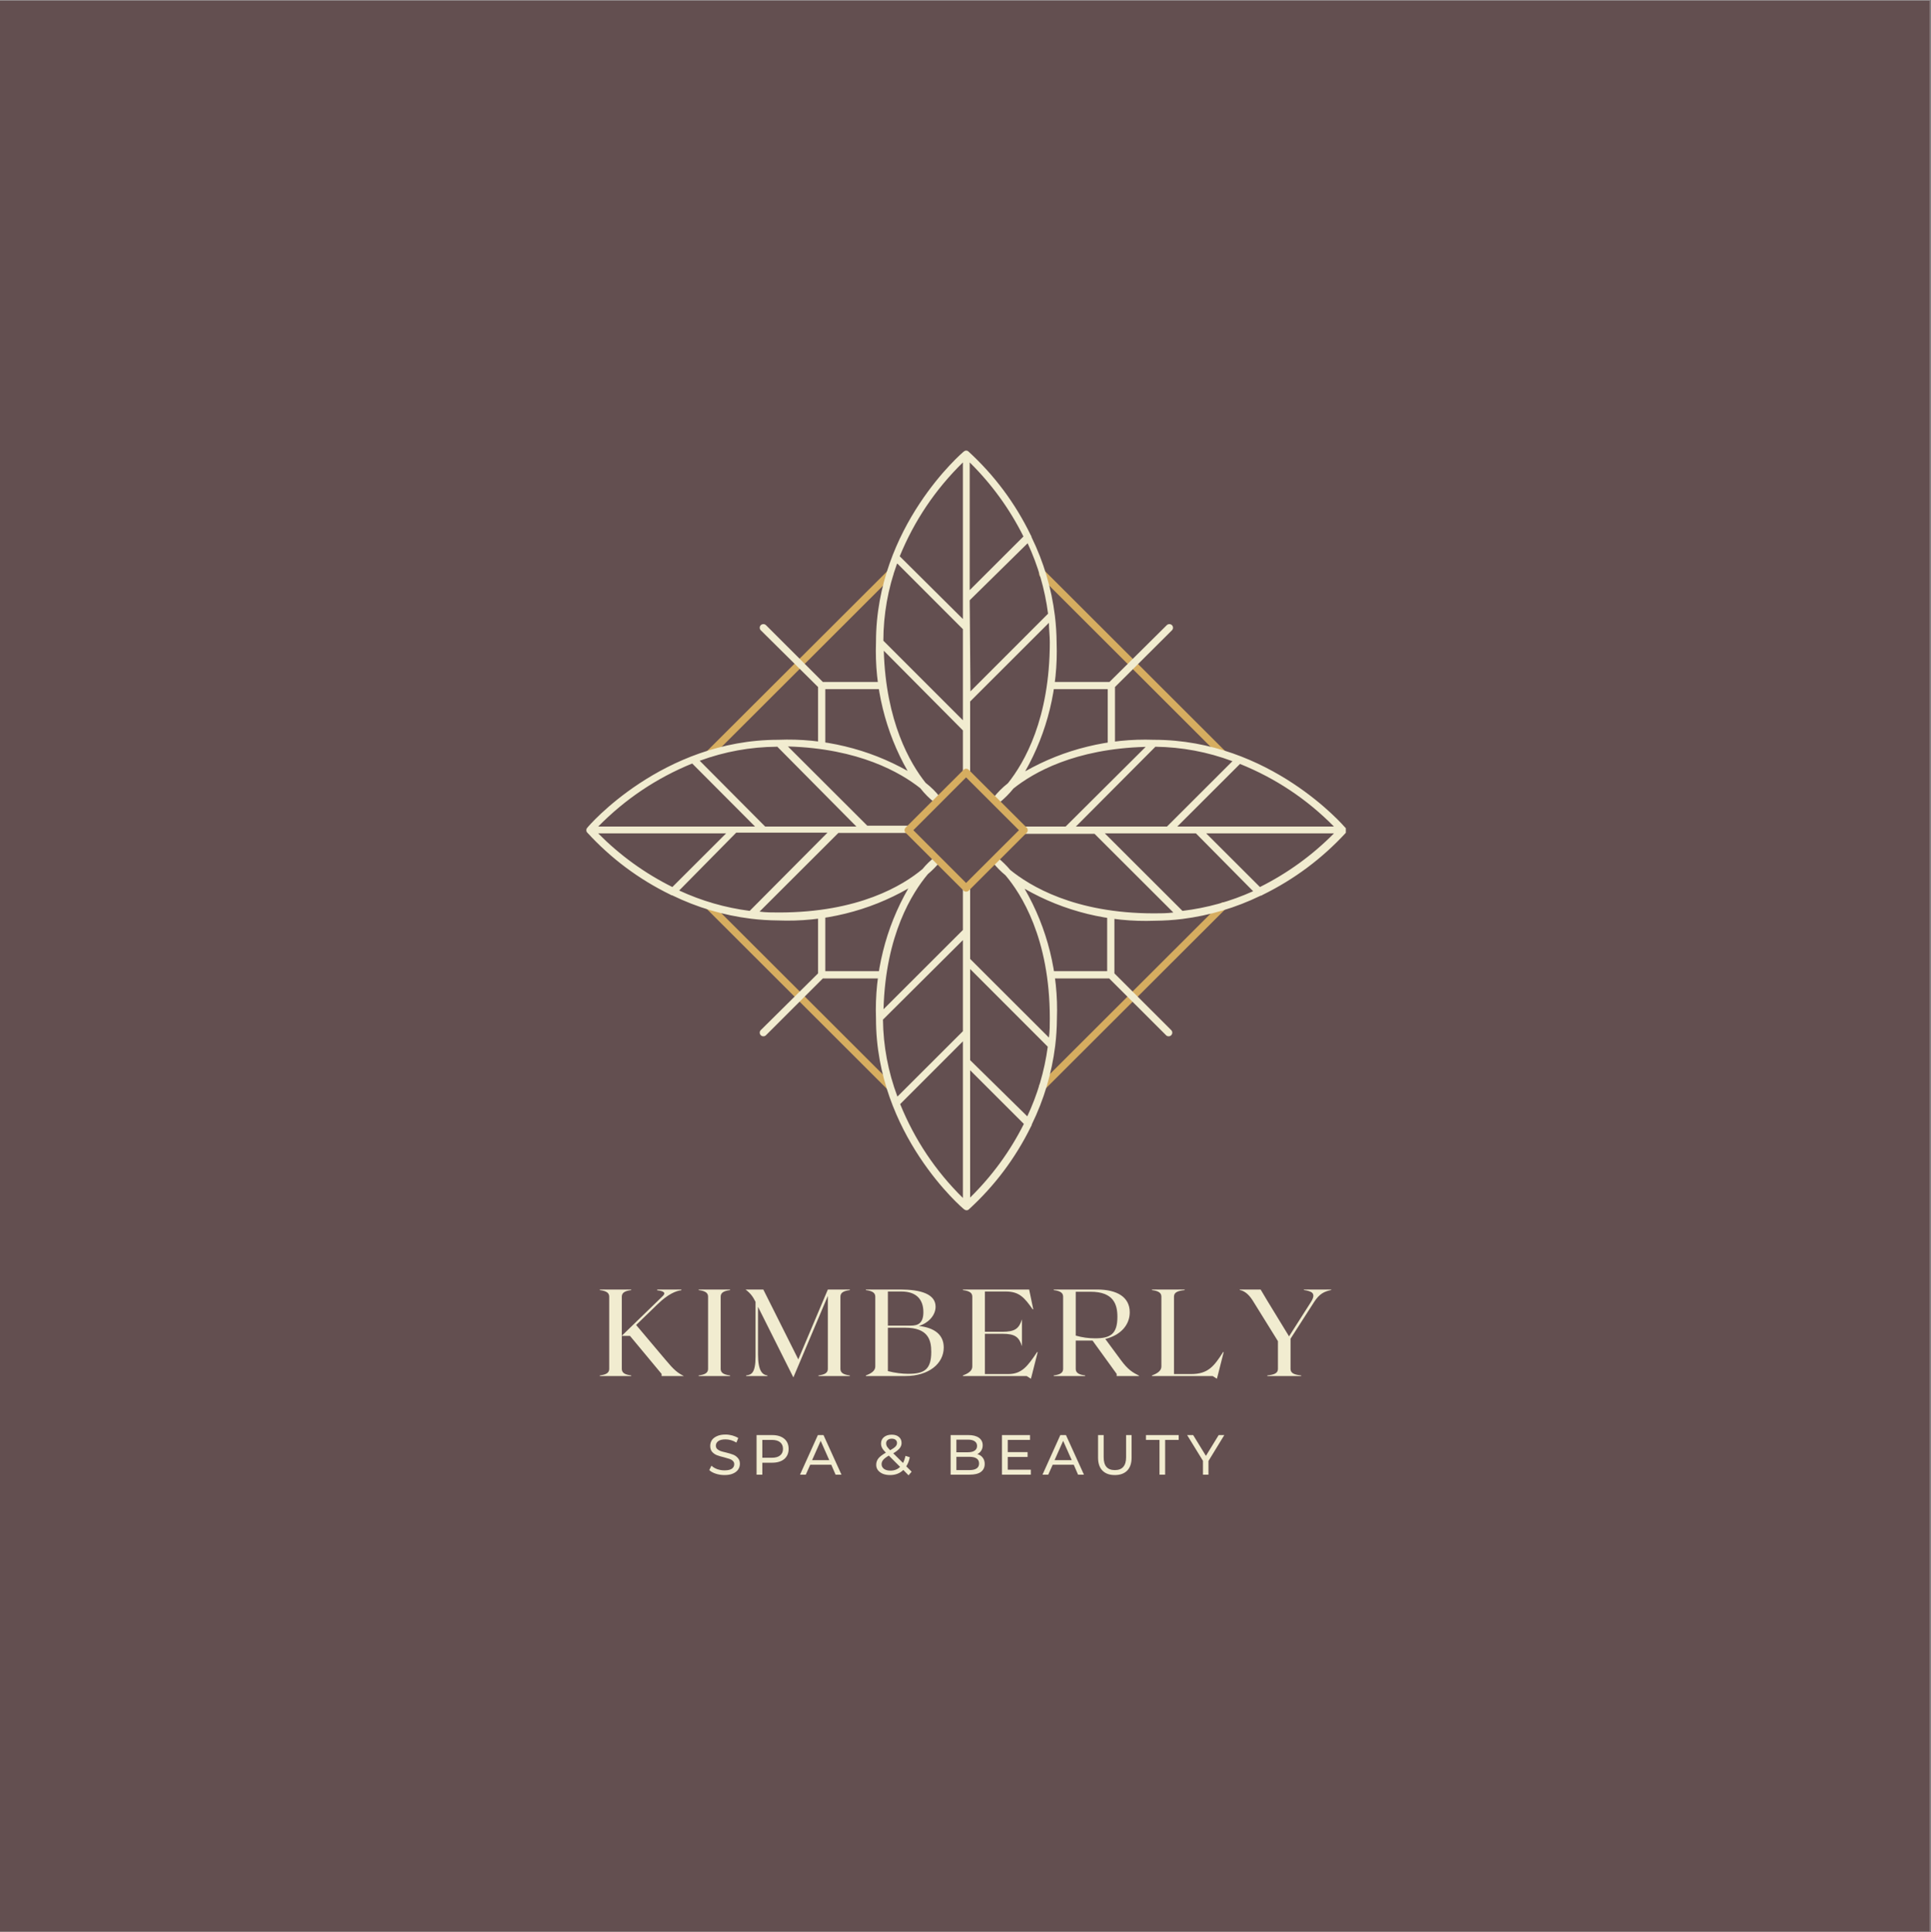 <?xml version="1.0" encoding="iso-8859-1"?>
<svg xmlns="http://www.w3.org/2000/svg" xmlns:xlink="http://www.w3.org/1999/xlink" width="224.88pt" height="225pt" viewBox="0 0 224.88 225" version="1.2">
	
	

	
	<rect x="0" y="0" width="224.88" height="225" fill="#808080" stroke="none"/>
	
	

	
	<defs>
		
		

		
		<g>
			
			

			
			<symbol overflow="visible" id="glyph1-0">
				
				

				
				<path style="stroke:none;" d="M 0.266 -4.609 L 3.609 -4.609 L 3.609 0 L 0.266 0 Z M 3.078 -0.469 L 3.078 -4.156 L 0.797 -4.156 L 0.797 -0.469 Z M 3.078 -0.469 " animation_id="0"/>
				
				

			
			</symbol>
			
			

			
			<symbol overflow="visible" id="glyph1-1">
				
				

				
				<path style="stroke:none;" d="M 2.031 0.047 C 1.688 0.047 1.352 -0.004 1.031 -0.109 C 0.707 -0.211 0.453 -0.352 0.266 -0.531 L 0.516 -1.047 C 0.691 -0.879 0.914 -0.742 1.188 -0.641 C 1.469 -0.547 1.75 -0.5 2.031 -0.5 C 2.414 -0.5 2.703 -0.562 2.891 -0.688 C 3.078 -0.82 3.172 -1 3.172 -1.219 C 3.172 -1.375 3.117 -1.5 3.016 -1.594 C 2.922 -1.695 2.797 -1.773 2.641 -1.828 C 2.484 -1.879 2.27 -1.941 2 -2.016 C 1.656 -2.098 1.375 -2.18 1.156 -2.266 C 0.945 -2.348 0.766 -2.473 0.609 -2.641 C 0.453 -2.816 0.375 -3.051 0.375 -3.344 C 0.375 -3.594 0.438 -3.816 0.562 -4.016 C 0.695 -4.211 0.895 -4.367 1.156 -4.484 C 1.426 -4.609 1.758 -4.672 2.156 -4.672 C 2.426 -4.672 2.691 -4.633 2.953 -4.562 C 3.211 -4.488 3.441 -4.391 3.641 -4.266 L 3.422 -3.734 C 3.223 -3.859 3.016 -3.953 2.797 -4.016 C 2.578 -4.078 2.363 -4.109 2.156 -4.109 C 1.781 -4.109 1.5 -4.039 1.312 -3.906 C 1.125 -3.77 1.031 -3.594 1.031 -3.375 C 1.031 -3.219 1.082 -3.086 1.188 -2.984 C 1.289 -2.891 1.422 -2.812 1.578 -2.75 C 1.734 -2.695 1.945 -2.641 2.219 -2.578 C 2.562 -2.492 2.836 -2.41 3.047 -2.328 C 3.266 -2.242 3.445 -2.113 3.594 -1.938 C 3.75 -1.77 3.828 -1.547 3.828 -1.266 C 3.828 -1.016 3.758 -0.789 3.625 -0.594 C 3.488 -0.395 3.285 -0.238 3.016 -0.125 C 2.754 -0.008 2.426 0.047 2.031 0.047 Z M 2.031 0.047 " animation_id="1"/>
				
				

			
			</symbol>
			
			

			
			<symbol overflow="visible" id="glyph1-2">
				
				

				
				<path style="stroke:none;" d="M 2.5 -4.609 C 3.094 -4.609 3.562 -4.469 3.906 -4.188 C 4.25 -3.906 4.422 -3.508 4.422 -3 C 4.422 -2.5 4.25 -2.102 3.906 -1.812 C 3.562 -1.531 3.094 -1.391 2.5 -1.391 L 1.359 -1.391 L 1.359 0 L 0.688 0 L 0.688 -4.609 Z M 2.469 -1.969 C 2.883 -1.969 3.203 -2.055 3.422 -2.234 C 3.648 -2.41 3.766 -2.664 3.766 -3 C 3.766 -3.344 3.648 -3.602 3.422 -3.781 C 3.203 -3.957 2.883 -4.047 2.469 -4.047 L 1.359 -4.047 L 1.359 -1.969 Z M 2.469 -1.969 " animation_id="2"/>
				
				

			
			</symbol>
			
			

			
			<symbol overflow="visible" id="glyph1-3">
				
				

				
				<path style="stroke:none;" d="M 3.641 -1.156 L 1.188 -1.156 L 0.672 0 L 0 0 L 2.078 -4.609 L 2.734 -4.609 L 4.828 0 L 4.141 0 Z M 3.406 -1.688 L 2.406 -3.938 L 1.406 -1.688 Z M 3.406 -1.688 " animation_id="3"/>
				
				

			
			</symbol>
			
			

			
			<symbol overflow="visible" id="glyph1-4">
				
				

				
				<path style="stroke:none;" d="" animation_id="4"/>
				
				

			
			</symbol>
			
			

			
			<symbol overflow="visible" id="glyph1-5">
				
				

				
				<path style="stroke:none;" d="M 4.062 0.078 L 3.453 -0.547 C 3.047 -0.148 2.531 0.047 1.906 0.047 C 1.602 0.047 1.328 0 1.078 -0.094 C 0.836 -0.195 0.645 -0.336 0.5 -0.516 C 0.363 -0.703 0.297 -0.91 0.297 -1.141 C 0.297 -1.422 0.379 -1.672 0.547 -1.891 C 0.723 -2.109 1.016 -2.332 1.422 -2.562 C 1.211 -2.77 1.066 -2.953 0.984 -3.109 C 0.898 -3.273 0.859 -3.445 0.859 -3.625 C 0.859 -3.938 0.973 -4.188 1.203 -4.375 C 1.43 -4.562 1.734 -4.656 2.109 -4.656 C 2.461 -4.656 2.738 -4.566 2.938 -4.391 C 3.145 -4.223 3.25 -3.988 3.25 -3.688 C 3.25 -3.457 3.172 -3.25 3.016 -3.062 C 2.867 -2.883 2.625 -2.691 2.281 -2.484 L 3.422 -1.359 C 3.547 -1.609 3.641 -1.883 3.703 -2.188 L 4.203 -2.031 C 4.129 -1.625 3.992 -1.27 3.797 -0.969 L 4.422 -0.344 Z M 2.109 -4.188 C 1.898 -4.188 1.738 -4.133 1.625 -4.031 C 1.508 -3.938 1.453 -3.805 1.453 -3.641 C 1.453 -3.516 1.484 -3.395 1.547 -3.281 C 1.609 -3.176 1.734 -3.031 1.922 -2.844 C 2.223 -3.008 2.43 -3.156 2.547 -3.281 C 2.66 -3.406 2.719 -3.539 2.719 -3.688 C 2.719 -3.844 2.664 -3.961 2.562 -4.047 C 2.457 -4.141 2.305 -4.188 2.109 -4.188 Z M 1.953 -0.469 C 2.41 -0.469 2.785 -0.613 3.078 -0.906 L 1.766 -2.219 C 1.453 -2.039 1.234 -1.875 1.109 -1.719 C 0.984 -1.57 0.922 -1.406 0.922 -1.219 C 0.922 -1 1.016 -0.816 1.203 -0.672 C 1.391 -0.535 1.641 -0.469 1.953 -0.469 Z M 1.953 -0.469 " animation_id="5"/>
				
				

			
			</symbol>
			
			

			
			<symbol overflow="visible" id="glyph1-6">
				
				

				
				<path style="stroke:none;" d="M 3.797 -2.391 C 4.066 -2.316 4.273 -2.18 4.422 -1.984 C 4.578 -1.785 4.656 -1.539 4.656 -1.25 C 4.656 -0.844 4.504 -0.531 4.203 -0.312 C 3.91 -0.102 3.473 0 2.891 0 L 0.688 0 L 0.688 -4.609 L 2.766 -4.609 C 3.285 -4.609 3.691 -4.504 3.984 -4.297 C 4.273 -4.086 4.422 -3.797 4.422 -3.422 C 4.422 -3.18 4.363 -2.973 4.25 -2.797 C 4.133 -2.617 3.984 -2.484 3.797 -2.391 Z M 1.359 -4.078 L 1.359 -2.609 L 2.703 -2.609 C 3.047 -2.609 3.305 -2.672 3.484 -2.797 C 3.672 -2.922 3.766 -3.102 3.766 -3.344 C 3.766 -3.582 3.672 -3.766 3.484 -3.891 C 3.305 -4.016 3.047 -4.078 2.703 -4.078 Z M 2.875 -0.531 C 3.238 -0.531 3.516 -0.594 3.703 -0.719 C 3.898 -0.844 4 -1.035 4 -1.297 C 4 -1.816 3.625 -2.078 2.875 -2.078 L 1.359 -2.078 L 1.359 -0.531 Z M 2.875 -0.531 " animation_id="6"/>
				
				

			
			</symbol>
			
			

			
			<symbol overflow="visible" id="glyph1-7">
				
				

				
				<path style="stroke:none;" d="M 4.047 -0.578 L 4.047 0 L 0.688 0 L 0.688 -4.609 L 3.953 -4.609 L 3.953 -4.047 L 1.359 -4.047 L 1.359 -2.625 L 3.672 -2.625 L 3.672 -2.062 L 1.359 -2.062 L 1.359 -0.578 Z M 4.047 -0.578 " animation_id="7"/>
				
				

			
			</symbol>
			
			

			
			<symbol overflow="visible" id="glyph1-8">
				
				

				
				<path style="stroke:none;" d="M 2.609 0.047 C 1.992 0.047 1.516 -0.125 1.172 -0.469 C 0.828 -0.82 0.656 -1.328 0.656 -1.984 L 0.656 -4.609 L 1.312 -4.609 L 1.312 -2.016 C 1.312 -1.023 1.742 -0.531 2.609 -0.531 C 3.035 -0.531 3.359 -0.648 3.578 -0.891 C 3.805 -1.141 3.922 -1.516 3.922 -2.016 L 3.922 -4.609 L 4.562 -4.609 L 4.562 -1.984 C 4.562 -1.328 4.391 -0.82 4.047 -0.469 C 3.703 -0.125 3.223 0.047 2.609 0.047 Z M 2.609 0.047 " animation_id="8"/>
				
				

			
			</symbol>
			
			

			
			<symbol overflow="visible" id="glyph1-9">
				
				

				
				<path style="stroke:none;" d="M 1.609 -4.047 L 0.031 -4.047 L 0.031 -4.609 L 3.844 -4.609 L 3.844 -4.047 L 2.266 -4.047 L 2.266 0 L 1.609 0 Z M 1.609 -4.047 " animation_id="9"/>
				
				

			
			</symbol>
			
			

			
			<symbol overflow="visible" id="glyph1-10">
				
				

				
				<path style="stroke:none;" d="M 2.453 -1.594 L 2.453 0 L 1.812 0 L 1.812 -1.609 L -0.031 -4.609 L 0.672 -4.609 L 2.156 -2.188 L 3.641 -4.609 L 4.297 -4.609 Z M 2.453 -1.594 " animation_id="10"/>
				
				

			
			</symbol>
			
			

			
			<symbol overflow="visible" id="glyph0-0">
				
				

				
				<path style="stroke:none;" d="M 10.004 0 C 9.254 -0.375 8.852 -0.707 7.859 -1.898 L 4.445 -5.945 L 6.91 -8.332 C 8.176 -9.57 9.098 -9.918 9.699 -9.988 L 9.73 -10.074 L 6.91 -10.074 L 6.879 -9.988 C 7.945 -9.875 7.801 -9.555 7.527 -9.297 L 2.777 -4.691 L 2.777 -9.254 C 2.777 -9.773 3.281 -9.93 3.871 -10.004 L 3.871 -10.074 L 0.215 -10.074 L 0.215 -10.004 C 0.805 -9.93 1.309 -9.773 1.309 -9.254 L 1.309 -0.82 C 1.309 -0.301 0.805 -0.145 0.215 -0.07 L 0.215 0 L 3.871 0 L 3.871 -0.07 C 3.281 -0.145 2.777 -0.301 2.777 -0.82 L 2.777 -4.676 L 3.727 -4.676 L 7.41 -0.246 L 7.41 0 Z M 10.004 0 " animation_id="11"/>
				
				

			
			</symbol>
			
			

			
			<symbol overflow="visible" id="glyph0-1">
				
				

				
				<path style="stroke:none;" d="M 0.215 0 L 3.871 0 L 3.871 -0.07 C 3.281 -0.145 2.777 -0.301 2.777 -0.82 L 2.777 -9.254 C 2.777 -9.773 3.281 -9.93 3.871 -10.004 L 3.871 -10.074 L 0.215 -10.074 L 0.215 -10.004 C 0.805 -9.93 1.309 -9.773 1.309 -9.254 L 1.309 -0.82 C 1.309 -0.301 0.805 -0.145 0.215 -0.07 Z M 0.215 0 " animation_id="12"/>
				
				

			
			</symbol>
			
			

			
			<symbol overflow="visible" id="glyph0-2">
				
				

				
				<path style="stroke:none;" d="M 12.293 -10.004 L 12.293 -10.074 L 9.73 -10.074 L 6.289 -1.941 L 2.215 -10.074 L 0.145 -10.074 C 0.762 -9.613 1.035 -9.184 1.309 -8.637 L 1.309 -2.258 C 1.309 -0.301 0.805 -0.145 0.215 -0.07 L 0.215 0 L 2.691 0 L 2.691 -0.07 C 2.102 -0.145 1.598 -0.59 1.598 -2.547 L 1.598 -8.059 L 5.715 0.16 L 9.73 -9.328 L 9.73 -0.82 C 9.73 -0.301 9.227 -0.145 8.637 -0.07 L 8.637 0 L 12.293 0 L 12.293 -0.07 C 11.699 -0.145 11.195 -0.301 11.195 -0.82 L 11.195 -9.254 C 11.195 -9.773 11.699 -9.93 12.293 -10.004 Z M 12.293 -10.004 " animation_id="13"/>
				
				

			
			</symbol>
			
			

			
			<symbol overflow="visible" id="glyph0-3">
				
				

				
				<path style="stroke:none;" d="M 6.391 -5.828 C 7.324 -6.102 8.332 -6.953 8.332 -8.074 C 8.332 -9.555 6.578 -10.074 4.246 -10.074 L 0.215 -10.074 L 0.215 -10.004 C 0.805 -9.93 1.309 -9.773 1.309 -9.254 L 1.309 -1.109 C 1.309 -0.59 0.805 -0.289 0.215 -0.07 L 0.215 0 L 4.82 0 C 7.527 0 9.281 -1.438 9.281 -3.324 C 9.281 -4.82 8.188 -5.629 6.391 -5.828 Z M 4.332 -9.844 C 6.203 -9.844 6.91 -8.809 6.91 -7.441 C 6.91 -6.117 6.246 -5.871 5.469 -5.871 L 2.777 -5.871 L 2.777 -9.844 Z M 5.152 -0.258 C 4.461 -0.258 3.598 -0.359 2.777 -0.574 L 2.777 -5.629 L 4.777 -5.629 C 7.484 -5.629 7.828 -4.172 7.828 -2.82 C 7.828 -0.762 7.023 -0.258 5.152 -0.258 Z M 5.152 -0.258 " animation_id="14"/>
				
				

			
			</symbol>
			
			

			
			<symbol overflow="visible" id="glyph0-4">
				
				

				
				<path style="stroke:none;" d="M 8.867 -2.805 C 7.742 -1.137 7.082 -0.23 5.484 -0.23 L 2.777 -0.23 L 2.777 -4.922 L 4.793 -4.922 C 6.316 -4.922 6.75 -4.535 7.094 -3.469 L 7.094 -6.605 C 6.75 -5.543 6.316 -5.152 4.793 -5.152 L 2.777 -5.152 L 2.777 -9.844 L 5.195 -9.844 C 6.793 -9.844 7.383 -9.125 8.348 -7.758 L 8.406 -7.785 L 7.93 -10.074 L 0.215 -10.074 L 0.215 -10.004 C 0.805 -9.93 1.309 -9.773 1.309 -9.254 L 1.309 -1.109 C 1.309 -0.59 0.805 -0.289 0.215 -0.07 L 0.215 0 L 7.641 0 L 8.133 0.316 L 8.219 0 L 8.922 -2.777 Z M 8.867 -2.805 " animation_id="15"/>
				
				

			
			</symbol>
			
			

			
			<symbol overflow="visible" id="glyph0-5">
				
				

				
				<path style="stroke:none;" d="M 8.004 -1.898 L 6.219 -4.316 C 7.988 -4.75 9.066 -5.93 9.066 -7.426 C 9.066 -9.195 7.586 -10.074 5.27 -10.074 L 0.215 -10.074 L 0.215 -10.004 C 0.805 -9.93 1.309 -9.773 1.309 -9.254 L 1.309 -0.82 C 1.309 -0.301 0.805 -0.145 0.215 -0.07 L 0.215 0 L 3.871 0 L 3.871 -0.07 C 3.281 -0.145 2.777 -0.301 2.777 -0.82 L 2.777 -4.129 L 4.734 -4.129 L 7.543 -0.246 L 7.543 0 L 10.148 0 L 10.148 -0.043 C 9.398 -0.418 8.852 -0.734 8.004 -1.898 Z M 2.777 -4.707 L 2.777 -9.816 L 4.492 -9.816 C 7.195 -9.816 7.629 -8.332 7.629 -6.895 C 7.629 -4.895 6.82 -4.391 5.039 -4.391 C 4.262 -4.391 3.539 -4.492 2.777 -4.707 Z M 2.777 -4.707 " animation_id="16"/>
				
				

			
			</symbol>
			
			

			
			<symbol overflow="visible" id="glyph0-6">
				
				

				
				<path style="stroke:none;" d="M 8.508 -2.805 C 7.441 -1.137 6.75 -0.23 4.766 -0.23 L 2.777 -0.23 L 2.777 -9.254 C 2.777 -9.773 3.281 -9.93 4.016 -10.004 L 4.016 -10.074 L 0.215 -10.074 L 0.215 -10.004 C 0.805 -9.93 1.309 -9.773 1.309 -9.254 L 1.309 -1.109 C 1.309 -0.59 0.805 -0.289 0.215 -0.07 L 0.215 0 L 7.281 0 L 7.773 0.316 L 7.859 0 L 8.562 -2.777 Z M 8.508 -2.805 " animation_id="17"/>
				
				

			
			</symbol>
			
			

			
			<symbol overflow="visible" id="glyph0-7">
				
				

				
				<path style="stroke:none;" d="M 7.684 -10.074 L 7.684 -10.016 C 8.621 -9.875 9.152 -9.645 8.508 -8.621 L 5.957 -4.621 L 3.426 -8.766 L 2.648 -10.074 L 0.215 -10.074 L 0.215 -10.016 C 0.691 -9.93 1.223 -9.602 1.742 -8.766 L 4.664 -4.059 L 4.664 -0.82 C 4.664 -0.301 4.16 -0.145 3.426 -0.07 L 3.426 0 L 7.367 0 L 7.367 -0.07 C 6.637 -0.145 6.133 -0.301 6.133 -0.82 L 6.133 -4.348 L 8.867 -8.605 C 9.512 -9.613 10.074 -9.844 10.867 -10.016 L 10.867 -10.074 Z M 7.684 -10.074 " animation_id="18"/>
				
				

			
			</symbol>
			
			

		
		</g>
		
		

		
		<clipPath id="clip1">
			
			
  
			
			<path d="M 0 0.059 L 224.762 0.059 L 224.762 224.938 L 0 224.938 Z M 0 0.059 " animation_id="19"/>
			
			

		
		</clipPath>
		
		

		
		<clipPath id="clip2">
			
			
  
			
			<path d="M 68.281 52 L 156.734 52 L 156.734 141 L 68.281 141 Z M 68.281 52 " animation_id="20"/>
			
			

		
		</clipPath>
		
		

	
	</defs>
	
	

	
	<g id="surface1">
		
		

		
		<g clip-path="url(#clip1)" clip-rule="nonzero">
			
			

			
			<path style=" stroke:none;fill-rule:nonzero;fill:rgb(100%,100%,100%);fill-opacity:1;" d="M 0 0.059 L 224.879 0.059 L 224.879 224.941 L 0 224.941 Z M 0 0.059 " animation_id="21"/>
			
			

			
			<path style=" stroke:none;fill-rule:nonzero;fill:rgb(38.82%,30.98%,31.369%);fill-opacity:1;" d="M 0 0.059 L 224.879 0.059 L 224.879 224.941 L 0 224.941 Z M 0 0.059 " animation_id="22"/>
			
			

		
		</g>
		
		

		
		<g style="fill:rgb(94.51%,92.549%,81.569%);fill-opacity:1;">
			
			
  
			
			<use xlink:href="#glyph0-0" x="69.638" y="160.232"/>
			
			

		
		</g>
		
		

		
		<g style="fill:rgb(94.51%,92.549%,81.569%);fill-opacity:1;">
			
			
  
			
			<use xlink:href="#glyph0-1" x="81.152" y="160.232"/>
			
			

		
		</g>
		
		

		
		<g style="fill:rgb(94.51%,92.549%,81.569%);fill-opacity:1;">
			
			
  
			
			<use xlink:href="#glyph0-2" x="86.679" y="160.232"/>
			
			

		
		</g>
		
		

		
		<g style="fill:rgb(94.51%,92.549%,81.569%);fill-opacity:1;">
			
			
  
			
			<use xlink:href="#glyph0-3" x="100.625" y="160.232"/>
			
			

		
		</g>
		
		

		
		<g style="fill:rgb(94.51%,92.549%,81.569%);fill-opacity:1;">
			
			
  
			
			<use xlink:href="#glyph0-4" x="111.923" y="160.232"/>
			
			

		
		</g>
		
		

		
		<g style="fill:rgb(94.51%,92.549%,81.569%);fill-opacity:1;">
			
			
  
			
			<use xlink:href="#glyph0-5" x="122.501" y="160.232"/>
			
			

		
		</g>
		
		

		
		<g style="fill:rgb(94.51%,92.549%,81.569%);fill-opacity:1;">
			
			
  
			
			<use xlink:href="#glyph0-6" x="133.943" y="160.232"/>
			
			

		
		</g>
		
		

		
		<g style="fill:rgb(94.51%,92.549%,81.569%);fill-opacity:1;">
			
			
  
			
			<use xlink:href="#glyph0-7" x="144.162" y="160.232"/>
			
			

		
		</g>
		
		

		
		<g style="fill:rgb(94.51%,92.549%,81.569%);fill-opacity:1;">
			
			
  
			
			<use xlink:href="#glyph1-1" x="82.337" y="171.716"/>
			
			

		
		</g>
		
		

		
		<g style="fill:rgb(94.51%,92.549%,81.569%);fill-opacity:1;">
			
			
  
			
			<use xlink:href="#glyph1-2" x="87.42" y="171.716"/>
			
			

		
		</g>
		
		

		
		<g style="fill:rgb(94.51%,92.549%,81.569%);fill-opacity:1;">
			
			
  
			
			<use xlink:href="#glyph1-3" x="93.169" y="171.716"/>
			
			

		
		</g>
		
		

		
		<g style="fill:rgb(94.51%,92.549%,81.569%);fill-opacity:1;">
			
			
  
			
			<use xlink:href="#glyph1-4" x="98.983" y="171.716"/>
			
			

		
		</g>
		
		

		
		<g style="fill:rgb(94.51%,92.549%,81.569%);fill-opacity:1;">
			
			
  
			
			<use xlink:href="#glyph1-5" x="101.746" y="171.716"/>
			
			

		
		</g>
		
		

		
		<g style="fill:rgb(94.51%,92.549%,81.569%);fill-opacity:1;">
			
			
  
			
			<use xlink:href="#glyph1-4" x="107.258" y="171.716"/>
			
			

		
		</g>
		
		

		
		<g style="fill:rgb(94.51%,92.549%,81.569%);fill-opacity:1;">
			
			
  
			
			<use xlink:href="#glyph1-6" x="110.02" y="171.716"/>
			
			

		
		</g>
		
		

		
		<g style="fill:rgb(94.51%,92.549%,81.569%);fill-opacity:1;">
			
			
  
			
			<use xlink:href="#glyph1-7" x="116" y="171.716"/>
			
			

		
		</g>
		
		

		
		<g style="fill:rgb(94.51%,92.549%,81.569%);fill-opacity:1;">
			
			
  
			
			<use xlink:href="#glyph1-3" x="121.406" y="171.716"/>
			
			

		
		</g>
		
		

		
		<g style="fill:rgb(94.51%,92.549%,81.569%);fill-opacity:1;">
			
			
  
			
			<use xlink:href="#glyph1-8" x="127.22" y="171.716"/>
			
			

		
		</g>
		
		

		
		<g style="fill:rgb(94.51%,92.549%,81.569%);fill-opacity:1;">
			
			
  
			
			<use xlink:href="#glyph1-9" x="133.424" y="171.716"/>
			
			

		
		</g>
		
		

		
		<g style="fill:rgb(94.51%,92.549%,81.569%);fill-opacity:1;">
			
			
  
			
			<use xlink:href="#glyph1-10" x="138.283" y="171.716"/>
			
			

		
		</g>
		
		

		
		<path style=" stroke:none;fill-rule:nonzero;fill:rgb(83.919%,67.839%,37.65%);fill-opacity:1;" d="M 103.891 66.543 C 103.977 66.625 104.02 66.727 104.02 66.848 C 104.02 66.965 103.977 67.066 103.891 67.148 L 82.988 88.016 C 82.906 88.098 82.805 88.137 82.688 88.133 C 82.57 88.133 82.469 88.094 82.383 88.016 C 82.305 87.93 82.266 87.828 82.266 87.711 C 82.266 87.598 82.305 87.496 82.383 87.41 L 103.297 66.543 C 103.383 66.469 103.48 66.43 103.594 66.43 C 103.707 66.43 103.805 66.469 103.891 66.543 Z M 82.84 105.176 C 82.754 105.098 82.656 105.062 82.543 105.062 C 82.43 105.062 82.332 105.098 82.246 105.176 C 82.16 105.258 82.117 105.359 82.117 105.477 C 82.117 105.598 82.16 105.699 82.246 105.781 L 103.297 126.797 C 103.375 126.883 103.473 126.922 103.586 126.918 C 103.703 126.922 103.805 126.883 103.891 126.797 C 103.977 126.715 104.02 126.613 104.02 126.496 C 104.02 126.375 103.977 126.273 103.891 126.191 Z M 142.785 105.176 C 142.703 105.098 142.602 105.062 142.488 105.062 C 142.375 105.062 142.277 105.098 142.195 105.176 L 121.145 126.191 C 121.059 126.273 121.016 126.375 121.016 126.496 C 121.016 126.613 121.059 126.715 121.145 126.797 C 121.223 126.883 121.316 126.922 121.43 126.918 C 121.551 126.922 121.652 126.883 121.734 126.797 L 142.785 105.781 C 142.871 105.699 142.914 105.598 142.914 105.477 C 142.914 105.359 142.871 105.258 142.785 105.176 Z M 142.043 88.016 C 142.121 88.098 142.215 88.137 142.328 88.133 C 142.449 88.137 142.551 88.098 142.633 88.016 C 142.719 87.934 142.762 87.832 142.762 87.711 C 142.762 87.594 142.719 87.492 142.633 87.41 L 121.734 66.543 C 121.652 66.469 121.551 66.43 121.438 66.43 C 121.328 66.43 121.227 66.469 121.145 66.543 C 121.059 66.625 121.016 66.727 121.016 66.848 C 121.016 66.965 121.059 67.066 121.145 67.148 Z M 142.043 88.016 " animation_id="23"/>
		
		

		
		<path style=" stroke:none;fill-rule:nonzero;fill:rgb(94.51%,92.549%,81.569%);fill-opacity:1;" d="M 102.793 113.496 C 102.793 113.73 102.961 113.934 102.793 113.934 L 95.828 113.934 L 89.199 120.551 C 89.113 120.633 89.012 120.676 88.895 120.668 C 88.781 120.672 88.684 120.633 88.605 120.551 C 88.52 120.469 88.477 120.367 88.477 120.246 C 88.477 120.129 88.52 120.027 88.605 119.945 L 95.27 113.344 L 95.27 106.355 C 95.27 106.117 95.371 106.355 95.605 106.355 C 95.844 106.355 96.113 106.152 96.113 106.355 L 96.113 113.09 L 102.859 113.09 C 102.961 113.09 102.793 113.258 102.793 113.496 Z M 129.781 113.344 L 129.781 106.355 C 129.781 106.117 129.664 106.355 129.426 106.355 C 129.191 106.355 128.938 106.188 128.938 106.355 L 128.938 113.09 L 122.258 113.09 C 122.02 113.09 122.141 113.258 122.141 113.496 C 122.141 113.73 122.02 113.934 122.258 113.934 L 129.172 113.934 L 135.801 120.551 C 135.879 120.633 135.977 120.672 136.09 120.668 C 136.207 120.676 136.309 120.633 136.391 120.551 C 136.477 120.469 136.52 120.367 136.52 120.246 C 136.52 120.129 136.477 120.027 136.391 119.945 Z M 122.258 80.25 L 129.004 80.25 L 129.004 86.852 C 129.004 87.09 129.223 86.852 129.461 86.852 C 129.695 86.852 129.848 87.02 129.848 86.852 L 129.848 80 L 136.477 73.398 C 136.562 73.312 136.605 73.215 136.605 73.094 C 136.605 72.977 136.562 72.875 136.477 72.789 C 136.395 72.715 136.293 72.676 136.18 72.676 C 136.07 72.676 135.969 72.715 135.887 72.789 L 129.207 79.41 L 122.258 79.41 C 122.02 79.41 122.141 79.609 122.141 79.848 C 122.141 80.082 122.055 80.25 122.258 80.25 Z M 102.727 79.41 L 95.828 79.41 L 89.199 72.789 C 89.113 72.715 89.016 72.676 88.902 72.676 C 88.789 72.676 88.691 72.715 88.605 72.789 C 88.52 72.875 88.477 72.977 88.477 73.094 C 88.477 73.215 88.52 73.312 88.605 73.398 L 95.27 80 L 95.27 86.852 C 95.27 87.09 95.422 87.039 95.656 87.039 C 95.895 87.039 96.113 87.039 96.113 86.852 L 96.113 80.25 L 102.859 80.25 C 103.098 80.25 103.027 80.066 103.027 79.832 C 103.027 79.594 102.961 79.41 102.727 79.41 Z M 102.727 79.41 " animation_id="24"/>
		
		

		
		<g clip-path="url(#clip2)" clip-rule="nonzero">
			
			

			
			<path style=" stroke:none;fill-rule:nonzero;fill:rgb(94.51%,92.549%,81.569%);fill-opacity:1;" d="M 156.648 96.352 C 156.551 96.25 147.93 86.145 134.387 86.145 C 131.766 86.051 129.18 86.316 126.633 86.941 C 124.086 87.562 121.672 88.523 119.391 89.816 C 120.684 87.535 121.641 85.121 122.262 82.578 C 122.883 80.031 123.145 77.449 123.051 74.828 C 123.043 73.773 122.977 72.727 122.848 71.68 C 122.449 68.488 121.543 65.445 120.133 62.551 C 120.125 62.457 120.09 62.375 120.031 62.301 C 118.23 58.594 115.816 55.352 112.777 52.566 C 112.707 52.5 112.621 52.465 112.523 52.465 C 112.422 52.465 112.332 52.5 112.254 52.566 C 112.137 52.648 102.016 61.273 102.016 74.777 C 101.922 77.398 102.188 79.98 102.812 82.527 C 103.438 85.074 104.398 87.488 105.695 89.766 C 103.398 88.477 100.973 87.523 98.414 86.91 C 95.855 86.293 93.262 86.039 90.633 86.145 C 77.137 86.145 68.469 96.25 68.383 96.402 C 68.312 96.477 68.281 96.566 68.281 96.672 C 68.281 96.773 68.312 96.863 68.383 96.941 C 71.148 99.957 74.371 102.367 78.047 104.164 C 78.121 104.223 78.207 104.258 78.301 104.266 C 81.199 105.676 84.246 106.578 87.441 106.977 C 88.492 107.105 89.543 107.172 90.598 107.18 C 93.254 107.285 95.871 107.02 98.449 106.387 C 101.031 105.754 103.473 104.777 105.777 103.457 C 104.453 105.758 103.469 108.195 102.832 110.773 C 102.191 113.348 101.922 115.961 102.016 118.613 C 102.016 132.086 112.137 140.742 112.289 140.828 C 112.367 140.891 112.457 140.926 112.559 140.93 C 112.664 140.93 112.754 140.898 112.828 140.828 C 115.852 138.066 118.262 134.848 120.066 131.176 C 120.125 131.102 120.156 131.02 120.164 130.926 C 121.578 128.031 122.484 124.988 122.883 121.797 C 123.012 120.75 123.078 119.703 123.086 118.648 C 123.184 115.996 122.914 113.379 122.277 110.805 C 121.637 108.227 120.652 105.789 119.324 103.492 C 121.629 104.812 124.07 105.789 126.648 106.422 C 129.23 107.051 131.848 107.316 134.504 107.215 C 135.562 107.207 136.621 107.141 137.676 107.012 C 140.867 106.609 143.906 105.707 146.801 104.301 C 146.895 104.293 146.98 104.262 147.051 104.199 C 150.73 102.391 153.957 99.984 156.734 96.973 C 156.805 96.875 156.832 96.766 156.816 96.645 C 156.801 96.523 156.746 96.426 156.648 96.352 Z M 134.555 86.953 C 137.645 86.996 140.633 87.555 143.527 88.637 L 135.902 96.25 L 125.293 96.25 Z M 112.93 53.844 C 115.492 56.375 117.578 59.25 119.188 62.469 L 112.93 68.715 Z M 112.93 69.895 L 119.676 63.258 C 120.891 65.871 121.684 68.605 122.055 71.461 L 113.016 80.504 Z M 112.137 53.844 L 112.137 72.082 L 104.781 64.773 C 106.48 60.625 108.934 56.984 112.137 53.844 Z M 104.512 65.633 L 112.137 73.262 L 112.137 83.871 L 102.875 74.609 C 102.883 71.531 103.414 68.547 104.461 65.652 Z M 90.512 86.938 L 99.738 96.25 L 89.113 96.25 L 81.488 88.586 C 84.387 87.523 87.375 86.977 90.461 86.953 Z M 80.613 88.906 L 87.934 96.25 L 69.664 96.25 C 72.809 93.051 76.457 90.602 80.613 88.906 Z M 78.301 103.289 C 75.078 101.684 72.199 99.598 69.664 97.043 L 84.559 97.043 Z M 87.309 106.066 C 84.449 105.699 81.711 104.906 79.094 103.695 L 85.738 96.957 L 96.367 96.957 Z M 112.137 139.496 C 108.949 136.355 106.516 132.711 104.832 128.566 L 112.137 121.258 Z M 112.137 120.078 L 104.512 127.691 C 103.43 124.805 102.867 121.816 102.828 118.73 L 112.137 109.469 Z M 112.98 139.496 L 112.98 124.625 L 119.238 130.875 C 117.613 134.098 115.512 136.969 112.93 139.496 Z M 119.727 130.082 L 112.98 123.449 L 112.98 112.836 L 122.02 121.883 C 121.637 124.738 120.824 127.473 119.594 130.082 Z M 134.387 106.355 C 125.109 106.355 119.914 103.137 117.652 101.301 C 117.223 100.793 116.75 100.328 116.234 99.902 C 116.102 99.785 115.512 100.273 115.645 100.461 C 116.082 100.996 116.562 101.484 117.098 101.926 C 118.883 104.031 122.258 109.219 122.258 118.562 C 122.258 119.34 122.258 120.078 122.156 120.82 L 112.98 111.66 L 112.98 103.406 C 112.98 103.289 112.938 103.191 112.855 103.109 C 112.773 103.027 112.676 102.984 112.559 102.984 C 112.441 102.984 112.344 103.027 112.262 103.109 C 112.18 103.191 112.137 103.289 112.137 103.406 L 112.137 108.289 L 102.895 117.52 C 103.129 108.812 106.266 103.93 108.055 101.789 C 108.574 101.352 109.047 100.871 109.473 100.344 C 109.625 100.156 109.035 99.668 108.883 99.785 C 108.344 100.203 107.859 100.672 107.43 101.199 C 105.152 103.105 99.992 106.254 90.715 106.254 C 89.941 106.254 89.199 106.254 88.457 106.152 L 97.633 96.992 L 105.895 96.992 C 106.012 96.992 106.113 96.949 106.195 96.867 C 106.277 96.785 106.316 96.688 106.316 96.57 C 106.316 96.453 106.277 96.355 106.195 96.273 C 106.113 96.191 106.012 96.148 105.895 96.148 L 101.004 96.148 L 91.762 86.922 C 100.043 87.156 104.883 89.969 107.18 91.785 C 107.672 92.418 108.234 92.98 108.863 93.473 C 109.016 93.59 109.605 93 109.488 92.848 C 109 92.211 108.438 91.652 107.801 91.164 C 105.98 88.875 103.164 84.039 102.926 75.773 L 112.137 85.051 L 112.137 89.934 C 112.137 90.051 112.18 90.148 112.262 90.23 C 112.344 90.316 112.441 90.355 112.559 90.355 C 112.676 90.355 112.773 90.316 112.855 90.23 C 112.938 90.148 112.98 90.051 112.98 89.934 L 112.98 81.684 L 122.156 72.52 C 122.156 73.262 122.258 74.004 122.258 74.777 C 122.258 83.668 119.305 88.789 117.383 91.199 C 116.754 91.695 116.191 92.254 115.695 92.883 C 115.578 93.035 116.254 93.57 116.336 93.504 C 116.961 93.004 117.523 92.445 118.023 91.82 C 120.316 89.984 125.141 87.191 133.422 86.969 L 124.098 96.25 L 119.203 96.25 C 119.09 96.25 118.988 96.289 118.906 96.375 C 118.824 96.457 118.781 96.555 118.781 96.672 C 118.781 96.785 118.824 96.887 118.906 96.969 C 118.988 97.051 119.09 97.094 119.203 97.094 L 127.469 97.094 L 136.645 106.254 C 135.902 106.355 135.16 106.355 134.387 106.355 Z M 137.758 106.117 L 128.668 97.043 L 139.277 97.043 L 145.938 103.777 C 143.312 104.961 140.57 105.723 137.707 106.066 Z M 146.781 103.34 L 140.473 97.043 L 155.352 97.043 C 152.82 99.598 149.949 101.68 146.73 103.289 Z M 137.102 96.25 L 144.406 88.957 C 148.559 90.633 152.207 93.062 155.352 96.25 Z M 137.102 96.25 " animation_id="25"/>
			
			

		
		</g>
		
		

		
		<path style=" stroke:none;fill-rule:nonzero;fill:rgb(83.919%,67.839%,37.65%);fill-opacity:1;" d="M 112.508 103.828 C 112.395 103.832 112.301 103.793 112.223 103.711 L 105.473 96.973 C 105.387 96.891 105.344 96.789 105.344 96.672 C 105.344 96.551 105.387 96.449 105.473 96.367 L 112.223 89.633 C 112.305 89.555 112.402 89.516 112.516 89.516 C 112.629 89.516 112.727 89.555 112.812 89.633 L 119.559 96.367 C 119.645 96.449 119.688 96.551 119.688 96.672 C 119.688 96.789 119.645 96.891 119.559 96.973 L 112.812 103.711 C 112.727 103.793 112.625 103.832 112.508 103.828 Z M 106.367 96.672 L 112.508 102.816 L 118.664 96.672 L 112.508 90.523 Z M 106.367 96.672 " animation_id="26"/>
		
		

	
	</g>
	
	


</svg>
